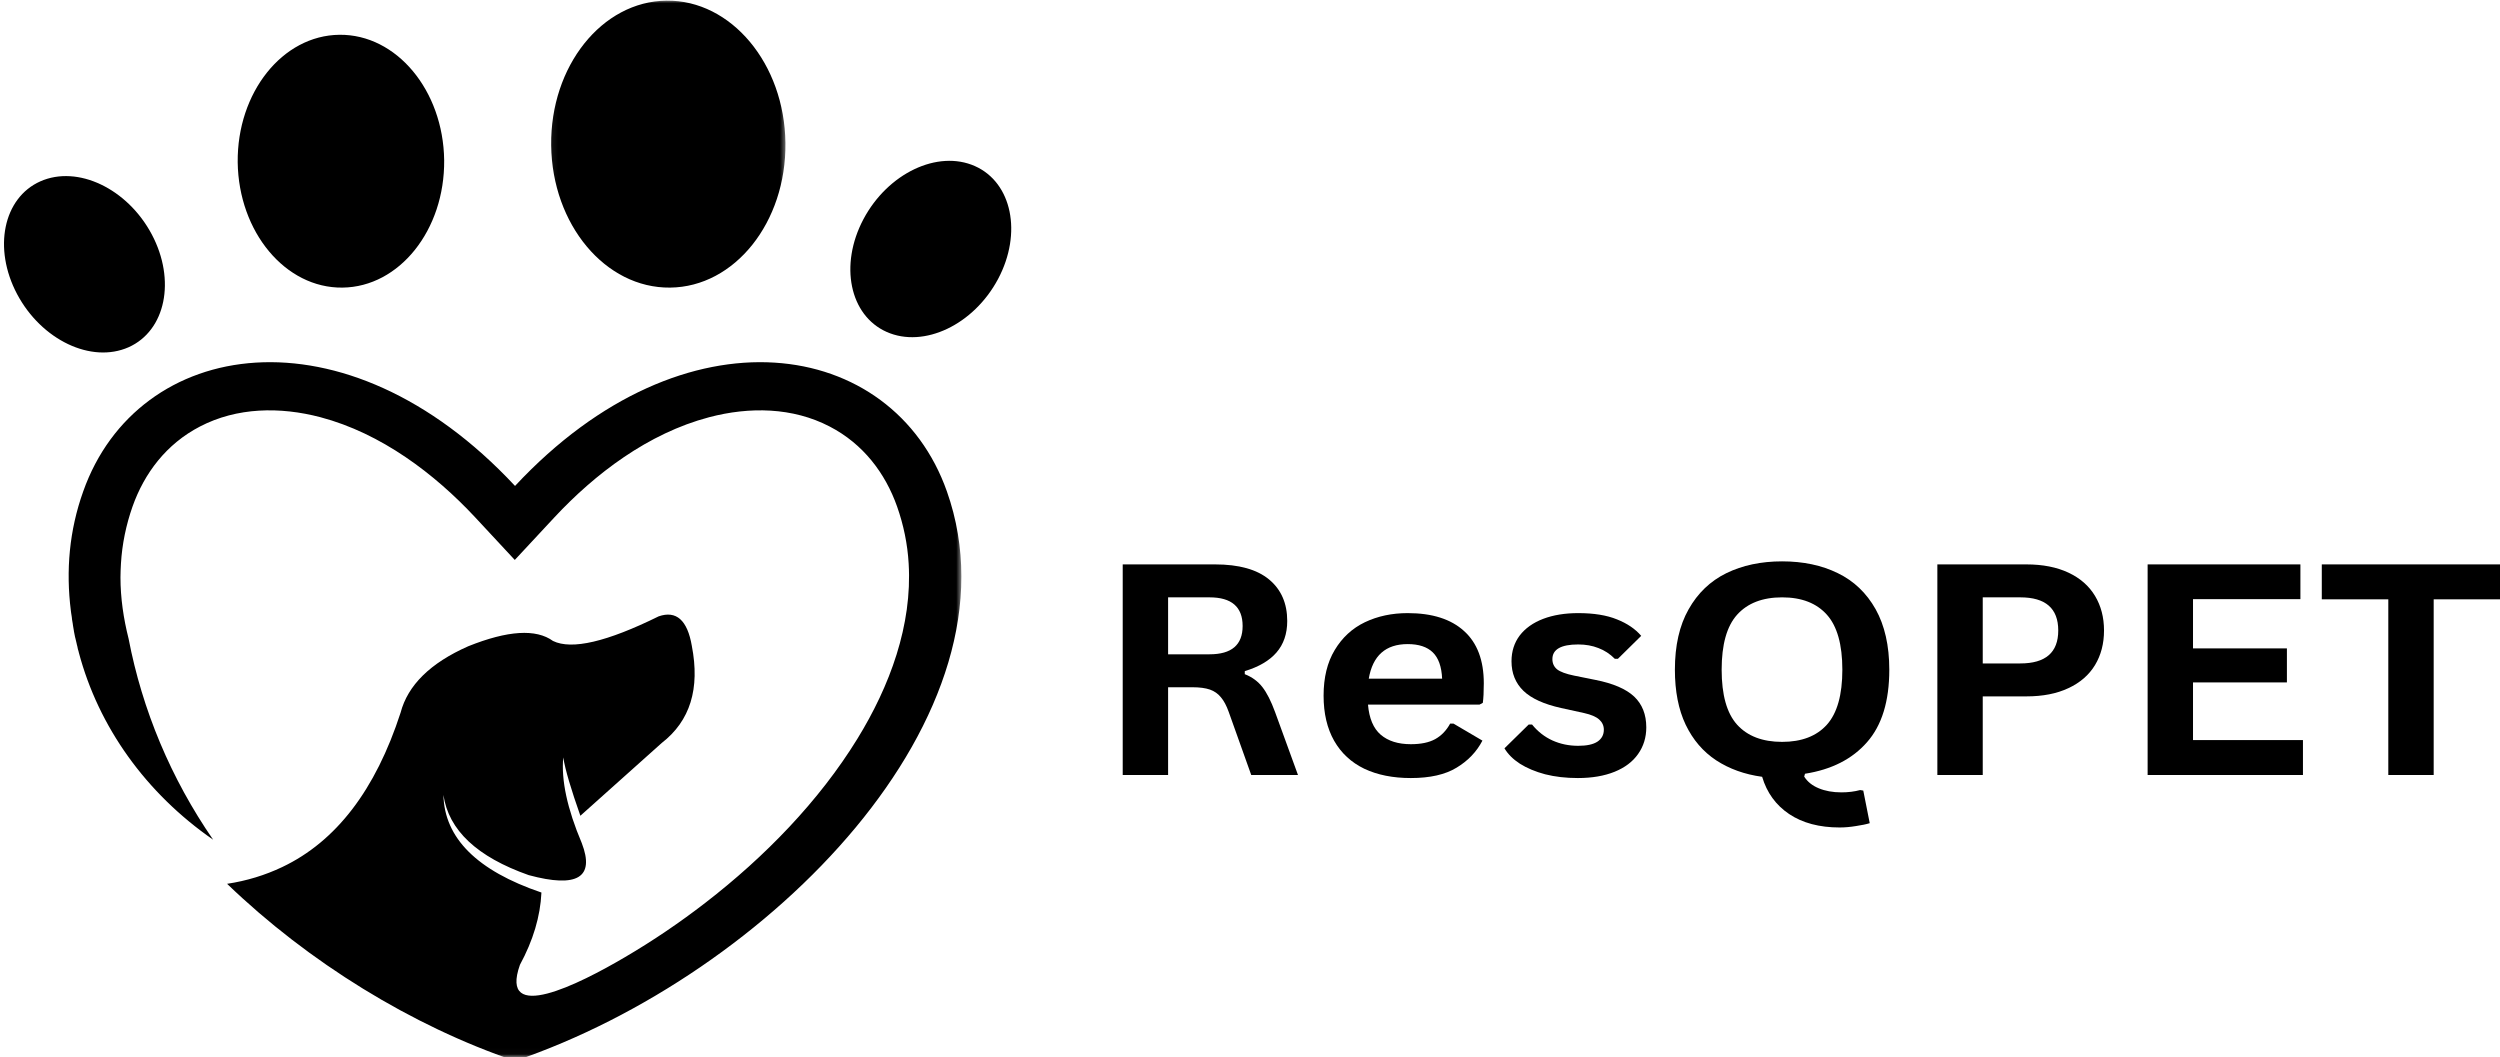 <svg width="383" height="162" viewBox="0 0 383 162" fill="none"
    xmlns="http://www.w3.org/2000/svg">
    <mask id="mask0_53_118" style="mask-type:luminance" maskUnits="userSpaceOnUse" x="9" y="53" width="139" height="109">
        <path d="M9.271 53.828H147.366V161.978H9.271V53.828Z" fill="white"/>
    </mask>
    <g mask="url(#mask0_53_118)">
        <path fill-rule="evenodd" clip-rule="evenodd" d="M19.699 97.841C18.92 94.755 18.456 91.6 18.456 88.451C18.456 87.738 18.493 87.052 18.53 86.339C18.703 83.383 19.31 80.427 20.306 77.594C22.112 72.498 25.483 68.012 30.63 65.344C36.309 62.388 42.91 62.292 49.091 63.917C58.426 66.387 66.585 72.594 72.796 79.254L78.865 85.783L84.941 79.254C91.152 72.594 99.281 66.387 108.646 63.917C114.828 62.292 121.428 62.388 127.107 65.344C132.254 68.012 135.626 72.498 137.431 77.594C138.428 80.427 139.035 83.348 139.207 86.339C139.776 95.763 136.338 105.084 131.333 113.212C125.474 122.732 117.165 131.278 108.077 138.294C104.211 141.285 100.06 144.111 95.73 146.648C88.665 150.805 76.423 156.943 79.652 147.814C81.675 144.076 82.776 140.407 82.948 136.737C73.081 133.39 68.076 128.383 67.934 121.785C68.721 127.183 73.081 131.278 81 134.069C88.455 136.086 91.152 134.426 89.129 129.165C86.889 123.87 85.968 119.515 86.29 116.038C86.605 117.985 87.496 120.942 88.912 124.975L101.372 113.829C105.739 110.448 107.26 105.509 105.987 98.945C105.312 95.015 103.612 93.486 100.907 94.425C92.995 98.328 87.601 99.597 84.724 98.198C82.132 96.312 77.801 96.572 71.733 99.007C65.911 101.579 62.472 104.988 61.371 109.179C57.535 121.01 51.504 128.905 43.232 132.835C40.64 134.069 37.8 134.947 34.789 135.4C47.241 147.396 63.109 157.177 78.903 162.533C117.772 149.31 157.136 109.474 145.066 75.289C136.757 51.729 104.96 46.503 78.903 74.446C52.852 46.503 21.085 51.729 12.747 75.289C10.611 81.27 10.079 87.409 10.858 93.582C10.858 93.678 10.896 93.781 10.896 93.877C10.934 94.103 10.971 94.329 11.001 94.556C11.001 94.686 11.038 94.789 11.038 94.919C11.076 95.111 11.113 95.338 11.143 95.537C11.143 95.633 11.181 95.729 11.181 95.825C11.218 96.12 11.286 96.38 11.323 96.668V96.703C11.39 96.998 11.428 97.285 11.503 97.615L11.533 97.711C11.608 98.006 11.675 98.328 11.75 98.623V98.65C11.818 98.911 11.893 99.172 11.93 99.432C11.96 99.563 11.997 99.693 12.035 99.789C12.035 99.858 12.072 99.885 12.072 99.954C15.084 111.326 22.329 121.497 32.653 128.644C26.158 119.22 21.797 108.76 19.699 97.841Z" fill="black"/>
    </g>
    <path fill-rule="evenodd" clip-rule="evenodd" d="M23.251 35.906C19.52 28.889 11.893 25.247 6.176 27.785C0.497 30.316 -1.099 38.053 2.625 45.069C6.356 52.086 13.983 55.728 19.7 53.197C25.379 50.659 26.975 42.929 23.251 35.906Z" fill="black"/>
    <path fill-rule="evenodd" clip-rule="evenodd" d="M68.047 24.534C67.904 13.841 60.734 5.233 51.998 5.329C43.27 5.425 36.31 14.17 36.415 24.857C36.557 35.549 43.727 44.164 52.463 44.061C61.191 43.965 68.152 35.227 68.047 24.534Z" fill="black"/>
    <mask id="mask1_53_118" style="mask-type:luminance" maskUnits="userSpaceOnUse" x="84" y="0" width="37" height="46">
        <path d="M84.073 0H120.515V45.049H84.073V0Z" fill="white"/>
    </mask>
    <g mask="url(#mask1_53_118)">
        <path fill-rule="evenodd" clip-rule="evenodd" d="M120.328 21.9C120.186 9.753 112.019 -4.53964e-05 102.122 0.096C92.217 0.199 84.298 10.137 84.44 22.257C84.583 34.411 92.749 44.164 102.654 44.061C112.551 43.965 120.47 34.054 120.328 21.9Z" fill="black"/>
    </g>
    <path fill-rule="evenodd" clip-rule="evenodd" d="M132.285 33.567C136.017 26.55 143.644 22.909 149.36 25.446C155.039 27.977 156.635 35.714 152.911 42.73C149.18 49.747 141.553 53.389 135.837 50.851C130.158 48.32 128.562 40.584 132.285 33.567Z" fill="black"/>
    <path d="M172 118.73V86.466H186.145C189.801 86.466 192.559 87.235 194.417 88.771C196.275 90.307 197.204 92.434 197.204 95.136C197.204 97.098 196.649 98.703 195.555 99.965C194.477 101.213 192.858 102.159 190.7 102.818V103.284C191.817 103.723 192.716 104.382 193.398 105.26C194.072 106.124 194.724 107.4 195.346 109.101L198.852 118.73H191.689L188.243 109.073C187.898 108.106 187.501 107.358 187.044 106.823C186.602 106.275 186.04 105.884 185.366 105.644C184.684 105.41 183.793 105.287 182.699 105.287H178.953V118.73H172ZM185.306 100.239C188.678 100.239 190.371 98.799 190.371 95.904C190.371 92.982 188.678 91.514 185.306 91.514H178.953V100.239H185.306Z" fill="black"/>
    <path d="M226.659 107.948H209.577C209.756 110.054 210.401 111.59 211.525 112.557C212.663 113.531 214.199 114.011 216.14 114.011C217.676 114.011 218.912 113.758 219.856 113.243C220.815 112.715 221.579 111.919 222.163 110.856H222.673L227.108 113.463C226.224 115.164 224.906 116.549 223.152 117.605C221.414 118.669 219.077 119.197 216.14 119.197C213.398 119.197 211.023 118.723 209.007 117.77C207.007 116.803 205.471 115.376 204.392 113.49C203.313 111.59 202.774 109.286 202.774 106.576C202.774 103.799 203.343 101.467 204.482 99.581C205.621 97.681 207.157 96.261 209.097 95.328C211.053 94.395 213.24 93.929 215.66 93.929C219.414 93.929 222.291 94.848 224.291 96.672C226.307 98.483 227.318 101.158 227.318 104.683C227.318 105.966 227.266 106.961 227.168 107.674L226.659 107.948ZM220.935 103.97C220.852 102.125 220.373 100.781 219.496 99.937C218.635 99.1 217.353 98.675 215.66 98.675C212.281 98.675 210.296 100.445 209.696 103.97H220.935Z" fill="black"/>
    <path d="M241.722 119.197C239.901 119.197 238.231 119.005 236.717 118.621C235.219 118.223 233.93 117.681 232.851 117.002C231.787 116.309 231.001 115.52 230.484 114.642L234.2 110.994H234.709C235.586 112.077 236.627 112.887 237.826 113.435C239.04 113.984 240.358 114.258 241.782 114.258C243.078 114.258 244.06 114.053 244.719 113.627C245.378 113.188 245.708 112.578 245.708 111.789C245.708 111.172 245.468 110.651 244.989 110.225C244.524 109.807 243.76 109.478 242.681 109.238L239.175 108.47C236.537 107.887 234.604 107.009 233.391 105.836C232.17 104.649 231.563 103.14 231.563 101.309C231.563 99.793 231.982 98.476 232.821 97.358C233.675 96.247 234.874 95.397 236.418 94.807C237.953 94.224 239.744 93.929 241.782 93.929C244.179 93.929 246.157 94.251 247.716 94.889C249.289 95.513 250.533 96.357 251.432 97.413L247.866 100.925H247.386C246.644 100.177 245.805 99.629 244.869 99.279C243.947 98.915 242.921 98.73 241.782 98.73C239.145 98.73 237.826 99.484 237.826 100.98C237.826 101.624 238.066 102.146 238.545 102.544C239.04 102.928 239.909 103.25 241.153 103.504L244.419 104.162C247.131 104.697 249.109 105.548 250.353 106.714C251.589 107.887 252.211 109.457 252.211 111.433C252.211 112.969 251.792 114.334 250.952 115.52C250.128 116.693 248.93 117.599 247.356 118.236C245.775 118.874 243.895 119.197 241.722 119.197Z" fill="black"/>
    <path d="M281.828 126.769C278.726 126.769 276.149 126.083 274.096 124.711C272.058 123.339 270.68 121.433 269.96 119.005C267.278 118.641 264.933 117.797 262.918 116.481C260.917 115.164 259.359 113.346 258.243 111.021C257.141 108.703 256.594 105.891 256.594 102.598C256.594 98.908 257.291 95.822 258.692 93.353C260.086 90.87 262.019 89.018 264.476 87.811C266.949 86.604 269.796 86 273.017 86C276.254 86 279.101 86.604 281.558 87.811C284.016 89.004 285.941 90.842 287.342 93.325C288.736 95.815 289.44 98.908 289.44 102.598C289.44 107.427 288.301 111.131 286.024 113.71C283.761 116.289 280.599 117.9 276.524 118.538L276.404 118.977C276.898 119.759 277.64 120.356 278.621 120.76C279.618 121.179 280.779 121.391 282.098 121.391C283.154 121.391 284.113 121.268 284.975 121.035L285.454 121.117L286.443 126.11C285.919 126.275 285.222 126.419 284.345 126.549C283.484 126.693 282.645 126.769 281.828 126.769ZM273.017 113.655C276.014 113.655 278.299 112.777 279.88 111.021C281.453 109.265 282.248 106.46 282.248 102.598C282.248 98.744 281.453 95.932 279.88 94.176C278.299 92.406 276.014 91.514 273.017 91.514C270.02 91.514 267.72 92.406 266.124 94.176C264.544 95.932 263.757 98.744 263.757 102.598C263.757 106.46 264.544 109.265 266.124 111.021C267.72 112.777 270.02 113.655 273.017 113.655Z" fill="black"/>
    <path d="M310.439 86.466C312.956 86.466 315.099 86.892 316.882 87.728C318.68 88.572 320.036 89.759 320.958 91.295C321.872 92.818 322.336 94.58 322.336 96.59C322.336 98.606 321.872 100.369 320.958 101.885C320.036 103.408 318.68 104.587 316.882 105.424C315.099 106.268 312.956 106.686 310.439 106.686H303.756V118.73H296.803V86.466H310.439ZM309.51 101.638C313.383 101.638 315.324 99.958 315.324 96.59C315.324 93.209 313.383 91.514 309.51 91.514H303.756V101.638H309.51Z" fill="black"/>
    <path d="M335.969 104.546V113.38H352.812V118.73H329.016V86.466H352.422V91.789H335.969V99.334H350.354V104.546H335.969Z" fill="black"/>
    <path d="M383 86.466V91.816H372.84V118.73H365.888V91.816H355.698V86.466H383Z" fill="black"/>
</svg>